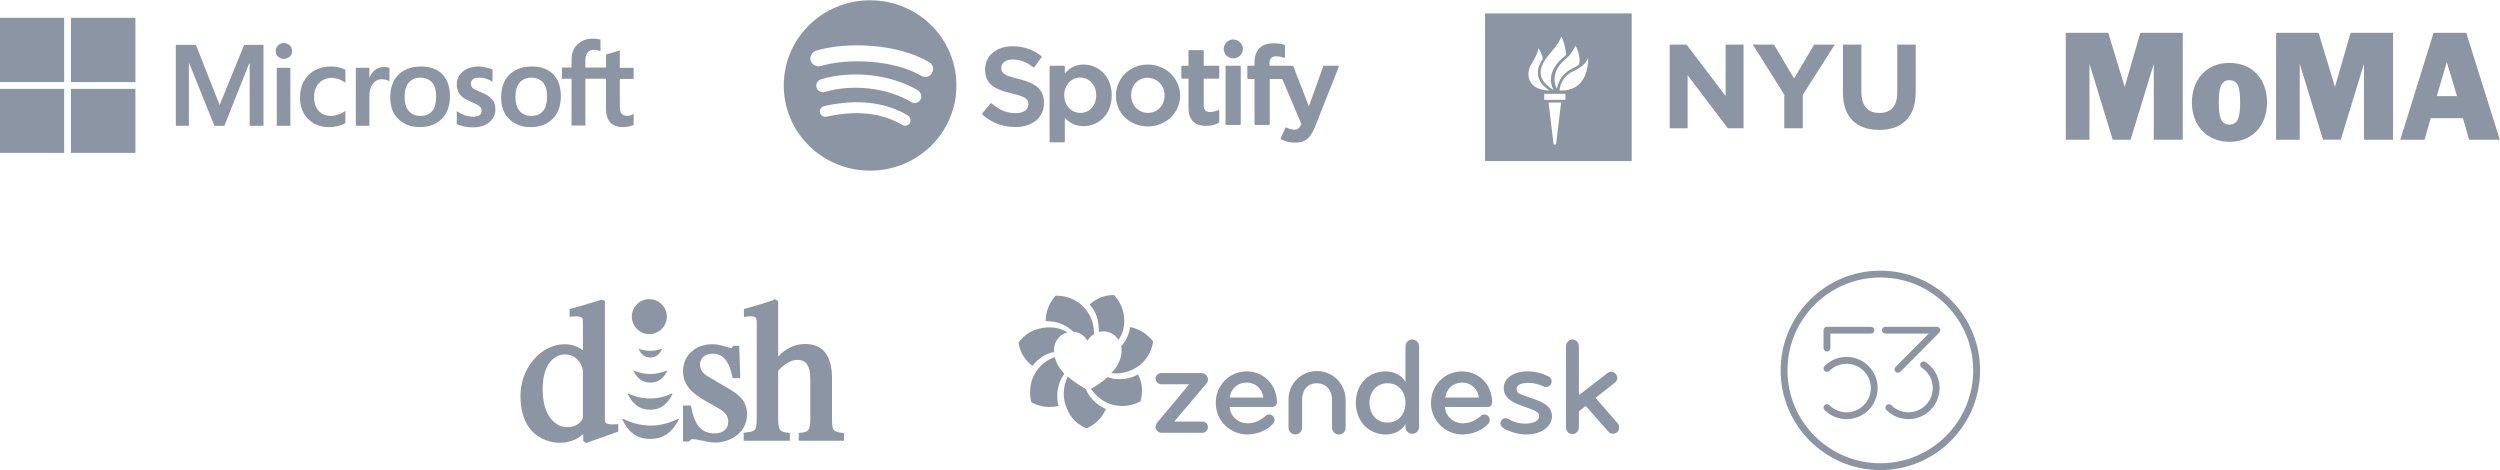 <?xml version="1.0" encoding="UTF-8" standalone="no"?>
<svg width="702px" height="132px" viewBox="0 0 702 132" version="1.1" xmlns="http://www.w3.org/2000/svg" xmlns:xlink="http://www.w3.org/1999/xlink">
    <!-- Generator: Sketch 3.8.2 (29753) - http://www.bohemiancoding.com/sketch -->
    <title>Group 2</title>
    <desc>Created with Sketch.</desc>
    <defs></defs>
    <g id="Page-1" stroke="none" stroke-width="1" fill="none" fill-rule="evenodd">
        <g id="Desktop-Landscape-Copy-3" transform="translate(-289, -915)" fill="#8C95A3">
            <g id="Group-2" transform="translate(289, 915)">
                <g id="logo--moma" transform="translate(580, 9)">
                    <path d="M121.949,30.238 L112.514,0.203 L103.358,0.203 L93.998,30.238 L100.821,30.238 L102.546,24.19 L111.601,24.19 L113.326,30.238 L121.949,30.238 L121.949,30.238 L121.949,30.238 L121.949,30.238 Z M91.969,30.238 L91.969,0.203 L80.048,0.203 L75.66,15.398 L71.044,0.203 L59.123,0.203 L59.123,30.238 L65.768,30.238 L65.768,8.919 L72.287,30.212 L77.284,30.212 L83.802,8.919 L83.802,30.238 L91.969,30.238 L91.969,30.238 L91.969,30.238 L91.969,30.238 Z M32.922,30.238 L32.922,0.203 L21.001,0.203 L16.613,15.398 L11.997,0.203 L0.076,0.203 L0.076,30.238 L6.721,30.238 L6.721,8.919 L13.265,30.238 L18.262,30.238 L24.78,8.944 L24.78,30.238 L32.922,30.238 L32.922,30.238 L32.922,30.238 L32.922,30.238 Z M56.587,19.743 C56.587,13.239 52.503,8.665 46.01,8.665 C39.111,8.665 35.484,13.899 35.484,19.743 C35.484,26.401 39.847,30.822 46.01,30.822 C52.275,30.848 56.587,26.452 56.587,19.743 L56.587,19.743 L56.587,19.743 L56.587,19.743 Z M109.927,17.99 L104.245,17.99 L107.061,8.436 L109.927,17.99 L109.927,17.99 L109.927,17.99 L109.927,17.99 Z M49.028,19.794 C49.028,23.631 48.521,25.994 46.01,25.994 C43.499,25.994 43.042,23.555 43.042,19.794 C43.042,16.084 43.474,13.518 46.01,13.518 C48.622,13.518 49.028,16.034 49.028,19.794 L49.028,19.794 L49.028,19.794 L49.028,19.794 Z" id="Shape"></path>
                </g>
                <g id="logo--spotify" transform="translate(220, 0)">
                    <path d="M24.323,0.083 C10.903,0.083 0.084,10.759 0.084,24 C0.084,37.241 10.903,47.917 24.323,47.917 C37.742,47.917 48.561,37.241 48.561,24 C48.561,10.759 37.742,0.083 24.323,0.083 L24.323,0.083 L24.323,0.083 L24.323,0.083 Z M35.477,34.593 C35.058,35.255 34.135,35.503 33.381,35.09 C27.677,31.697 20.548,30.869 12.077,32.772 C11.239,32.938 10.484,32.441 10.232,31.614 C10.065,30.786 10.568,30.041 11.406,29.793 C20.632,27.724 28.6,28.634 34.974,32.441 C35.645,32.938 35.897,33.848 35.477,34.593 L35.477,34.593 L35.477,34.593 Z M38.413,28.055 C37.826,28.966 36.735,29.214 35.813,28.634 C29.271,24.662 19.374,23.503 11.658,25.821 C10.652,26.152 9.561,25.572 9.31,24.579 C8.974,23.586 9.561,22.593 10.568,22.262 C19.374,19.614 30.361,20.938 37.826,25.407 C38.665,26.069 39,27.228 38.413,28.055 L38.413,28.055 L38.413,28.055 L38.413,28.055 Z M38.665,21.269 C30.865,16.717 17.948,16.303 10.484,18.538 C9.31,18.869 8.052,18.207 7.632,17.048 C7.297,15.89 7.968,14.648 9.142,14.234 C17.697,11.669 31.955,12.166 40.929,17.462 C42.019,18.124 42.355,19.448 41.684,20.524 C41.097,21.6 39.755,21.931 38.665,21.269 L38.665,21.269 L38.665,21.269 Z M66.09,22.179 C61.897,21.186 61.142,20.524 61.142,19.034 C61.142,17.628 62.484,16.717 64.413,16.717 C66.342,16.717 68.187,17.379 70.116,18.869 C70.2,18.952 70.284,18.952 70.284,18.952 C70.368,18.952 70.452,18.869 70.452,18.869 L72.465,16.055 C72.548,15.972 72.548,15.807 72.381,15.724 C70.032,13.903 67.432,12.993 64.329,12.993 C59.8,12.993 56.613,15.641 56.613,19.531 C56.613,23.669 59.297,25.076 64.077,26.234 C68.103,27.145 68.774,27.89 68.774,29.297 C68.774,30.786 67.432,31.779 65.168,31.779 C62.735,31.779 60.723,30.952 58.458,29.048 C58.374,28.966 58.29,28.966 58.29,28.966 C58.206,28.966 58.123,28.966 58.123,29.048 L55.858,31.779 C55.774,31.862 55.774,32.028 55.858,32.193 C58.458,34.51 61.645,35.669 65.084,35.669 C69.948,35.669 73.135,33.021 73.135,28.966 C73.219,25.324 71.123,23.421 66.09,22.179 L66.09,22.179 L66.09,22.179 L66.09,22.179 Z M84.29,18.124 C82.194,18.124 80.432,18.952 79.006,20.607 L79.006,18.703 C79.006,18.538 78.923,18.455 78.755,18.455 L74.981,18.455 C74.813,18.455 74.729,18.538 74.729,18.703 L74.729,39.724 C74.729,39.89 74.813,39.972 74.981,39.972 L78.755,39.972 C78.923,39.972 79.006,39.89 79.006,39.724 L79.006,33.103 C80.432,34.676 82.194,35.421 84.29,35.421 C88.232,35.421 92.174,32.441 92.174,26.731 C92.174,21.103 88.148,18.124 84.29,18.124 L84.29,18.124 L84.29,18.124 L84.29,18.124 Z M87.813,26.731 C87.813,29.628 85.968,31.697 83.368,31.697 C80.768,31.697 78.839,29.545 78.839,26.731 C78.839,23.917 80.768,21.766 83.368,21.766 C85.968,21.848 87.813,23.917 87.813,26.731 L87.813,26.731 L87.813,26.731 L87.813,26.731 Z M102.323,18.124 C97.29,18.124 93.348,21.931 93.348,26.897 C93.348,31.779 97.29,35.503 102.323,35.503 C107.355,35.503 111.381,31.697 111.381,26.814 C111.297,21.931 107.355,18.124 102.323,18.124 L102.323,18.124 L102.323,18.124 L102.323,18.124 Z M102.323,31.697 C99.639,31.697 97.626,29.545 97.626,26.731 C97.626,23.917 99.555,21.848 102.239,21.848 C104.923,21.848 107.019,24 107.019,26.814 C107.019,29.628 105.006,31.697 102.323,31.697 L102.323,31.697 L102.323,31.697 Z M122.116,18.455 L118.006,18.455 L118.006,14.317 C118.006,14.152 117.923,14.069 117.755,14.069 L113.981,14.069 C113.813,14.069 113.729,14.152 113.729,14.317 L113.729,18.455 L111.968,18.455 C111.8,18.455 111.716,18.538 111.716,18.703 L111.716,21.848 C111.716,22.014 111.8,22.097 111.968,22.097 L113.729,22.097 L113.729,30.29 C113.729,33.6 115.406,35.338 118.677,35.338 C120.019,35.338 121.11,35.09 122.2,34.51 C122.284,34.428 122.368,34.345 122.368,34.262 L122.368,31.2 C122.368,31.117 122.284,31.034 122.2,30.952 C122.116,30.869 122.032,30.869 121.948,30.952 C121.194,31.283 120.523,31.448 119.768,31.448 C118.594,31.448 118.006,30.869 118.006,29.71 L118.006,22.097 L122.116,22.097 C122.284,22.097 122.368,22.014 122.368,21.848 L122.368,18.703 C122.368,18.538 122.284,18.455 122.116,18.455 L122.116,18.455 L122.116,18.455 L122.116,18.455 Z M136.458,18.455 L136.458,17.959 C136.458,16.469 137.045,15.807 138.387,15.807 C139.142,15.807 139.813,15.972 140.484,16.221 L140.735,16.221 C140.819,16.138 140.819,16.055 140.819,15.972 L140.819,12.828 C140.819,12.745 140.735,12.579 140.652,12.579 C139.897,12.331 138.974,12.166 137.548,12.166 C134.11,12.166 132.265,14.069 132.265,17.71 L132.265,18.455 L130.503,18.455 C130.335,18.455 130.252,18.538 130.252,18.703 L130.252,21.931 C130.252,22.097 130.335,22.179 130.503,22.179 L132.265,22.179 L132.265,34.841 C132.265,35.007 132.348,35.09 132.516,35.09 L136.29,35.09 C136.458,35.09 136.542,35.007 136.542,34.841 L136.542,22.179 L140.065,22.179 L145.432,34.841 C144.845,36.166 144.258,36.414 143.419,36.414 C142.748,36.414 142.077,36.248 141.323,35.834 L141.071,35.834 C140.987,35.834 140.903,35.917 140.903,36 L139.645,38.731 C139.561,38.897 139.645,38.979 139.729,39.062 C141.071,39.807 142.245,40.055 143.755,40.055 C146.523,40.055 148.032,38.814 149.374,35.338 L155.916,18.786 L155.916,18.538 C155.832,18.455 155.748,18.455 155.665,18.455 L151.806,18.455 C151.723,18.455 151.555,18.538 151.555,18.621 L147.529,29.876 L143.168,18.621 C143.168,18.538 143,18.455 142.916,18.455 L136.458,18.455 L136.458,18.455 L136.458,18.455 L136.458,18.455 Z M128.155,18.455 L124.381,18.455 C124.213,18.455 124.129,18.538 124.129,18.703 L124.129,34.841 C124.129,35.007 124.213,35.09 124.381,35.09 L128.155,35.09 C128.323,35.09 128.406,35.007 128.406,34.841 L128.406,18.703 C128.406,18.538 128.323,18.455 128.155,18.455 L128.155,18.455 L128.155,18.455 L128.155,18.455 Z M126.31,11.09 C124.8,11.09 123.626,12.248 123.626,13.738 C123.626,15.228 124.8,16.386 126.31,16.386 C127.819,16.386 128.994,15.228 128.994,13.738 C128.994,12.248 127.735,11.09 126.31,11.09 L126.31,11.09 L126.31,11.09 Z" id="Shape"></path>
                </g>
                <g id="logo--microsoft" transform="translate(0, 5)">
                    <path d="M177.927,17.173 L177.927,14.031 L174.044,14.031 L174.044,9.135 L173.898,9.208 L170.235,10.304 L170.162,10.304 L170.162,13.958 L164.375,13.958 L164.375,11.912 C164.375,10.962 164.595,10.231 165.035,9.719 C165.474,9.208 166.06,8.988 166.793,8.988 C167.305,8.988 167.891,9.135 168.477,9.354 L168.624,9.427 L168.624,6.138 L168.551,6.138 C168.038,5.919 167.305,5.846 166.426,5.846 C165.328,5.846 164.229,6.065 163.35,6.577 C162.471,7.088 161.738,7.746 161.226,8.623 C160.713,9.5 160.493,10.523 160.493,11.692 L160.493,13.958 L157.783,13.958 L157.783,17.1 L160.493,17.1 L160.493,30.254 L164.375,30.254 L164.375,17.1 L170.162,17.1 L170.162,25.504 C170.162,28.938 171.774,30.692 174.997,30.692 C175.509,30.692 176.095,30.619 176.681,30.473 C177.267,30.327 177.634,30.254 177.853,30.108 L177.927,30.108 L177.927,26.965 L177.78,27.038 C177.56,27.185 177.341,27.258 176.974,27.404 C176.681,27.477 176.388,27.55 176.242,27.55 C175.509,27.55 174.923,27.331 174.557,26.965 C174.191,26.527 174.044,25.869 174.044,24.846 L174.044,17.173 L177.927,17.173 L177.927,17.173 L177.927,17.173 Z M149.212,27.55 C147.821,27.55 146.722,27.112 145.916,26.162 C145.11,25.212 144.744,23.896 144.744,22.215 C144.744,20.462 145.11,19.146 145.916,18.196 C146.722,17.246 147.821,16.808 149.212,16.808 C150.531,16.808 151.63,17.246 152.435,18.123 C153.241,19 153.607,20.388 153.607,22.142 C153.607,23.896 153.241,25.285 152.509,26.162 C151.703,27.112 150.604,27.55 149.212,27.55 L149.212,27.55 L149.212,27.55 Z M149.359,13.665 C146.649,13.665 144.524,14.469 142.986,16.004 C141.448,17.538 140.715,19.731 140.715,22.362 C140.715,24.919 141.448,26.965 142.986,28.427 C144.451,29.888 146.502,30.692 148.993,30.692 C151.63,30.692 153.681,29.888 155.219,28.354 C156.757,26.746 157.49,24.627 157.49,21.996 C157.49,19.438 156.757,17.319 155.365,15.858 C153.9,14.396 151.923,13.665 149.359,13.665 L149.359,13.665 L149.359,13.665 Z M134.489,13.665 C132.658,13.665 131.119,14.104 130.021,15.054 C128.849,16.004 128.263,17.173 128.263,18.635 C128.263,19.365 128.409,20.096 128.629,20.681 C128.849,21.265 129.288,21.777 129.801,22.215 C130.314,22.654 131.119,23.092 132.145,23.531 C133.024,23.896 133.683,24.188 134.123,24.481 C134.562,24.7 134.855,24.992 135.002,25.212 C135.148,25.431 135.221,25.723 135.221,26.162 C135.221,27.258 134.416,27.769 132.731,27.769 C132.072,27.769 131.412,27.623 130.607,27.404 C129.801,27.112 129.068,26.746 128.409,26.308 L128.263,26.162 L128.263,29.888 L128.336,29.888 C128.922,30.108 129.581,30.327 130.387,30.546 C131.193,30.692 131.925,30.765 132.584,30.765 C134.562,30.765 136.174,30.327 137.346,29.377 C138.518,28.427 139.104,27.185 139.104,25.65 C139.104,24.554 138.811,23.604 138.151,22.873 C137.492,22.142 136.467,21.412 134.928,20.827 C133.683,20.315 132.951,19.95 132.658,19.658 C132.365,19.365 132.218,18.927 132.218,18.415 C132.218,17.977 132.438,17.538 132.804,17.246 C133.17,16.954 133.756,16.808 134.489,16.808 C135.148,16.808 135.807,16.881 136.467,17.1 C137.126,17.319 137.712,17.538 138.151,17.904 L138.298,17.977 L138.298,14.469 L138.225,14.469 C137.785,14.25 137.199,14.104 136.467,13.958 C135.661,13.738 135.002,13.665 134.489,13.665 L134.489,13.665 L134.489,13.665 Z M118.081,27.55 C116.689,27.55 115.59,27.112 114.784,26.162 C113.979,25.212 113.612,23.896 113.612,22.215 C113.612,20.462 113.979,19.146 114.784,18.196 C115.59,17.246 116.689,16.808 118.081,16.808 C119.399,16.808 120.498,17.246 121.304,18.123 C122.109,19 122.476,20.388 122.476,22.142 C122.476,23.896 122.109,25.285 121.377,26.162 C120.571,27.112 119.472,27.55 118.081,27.55 L118.081,27.55 L118.081,27.55 Z M118.227,13.665 C115.517,13.665 113.393,14.469 111.854,16.004 C110.316,17.538 109.584,19.731 109.584,22.362 C109.584,24.919 110.316,26.965 111.854,28.427 C113.319,29.888 115.37,30.692 117.861,30.692 C120.498,30.692 122.549,29.888 124.087,28.354 C125.626,26.746 126.358,24.627 126.358,21.996 C126.358,19.438 125.626,17.319 124.234,15.858 C122.769,14.396 120.791,13.665 118.227,13.665 L118.227,13.665 L118.227,13.665 Z M103.723,16.881 L103.723,14.031 L99.914,14.031 L99.914,30.327 L103.723,30.327 L103.723,21.996 C103.723,20.608 104.016,19.438 104.676,18.562 C105.335,17.685 106.141,17.246 107.166,17.246 C107.533,17.246 107.899,17.319 108.338,17.392 C108.778,17.538 109.071,17.612 109.217,17.758 L109.364,17.904 L109.364,14.031 L109.291,14.031 C108.924,13.885 108.412,13.812 107.752,13.812 C106.8,13.812 105.921,14.104 105.188,14.762 C104.602,15.2 104.09,15.931 103.723,16.881 L103.723,16.881 L103.723,16.881 L103.723,16.881 Z M93.029,13.665 C91.271,13.665 89.733,14.031 88.341,14.762 C87.022,15.492 85.997,16.588 85.264,17.904 C84.532,19.219 84.239,20.827 84.239,22.581 C84.239,24.115 84.605,25.504 85.264,26.746 C85.923,27.988 86.949,28.938 88.121,29.669 C89.366,30.327 90.758,30.692 92.296,30.692 C94.128,30.692 95.666,30.327 96.911,29.596 L96.984,29.596 L96.984,26.088 L96.838,26.235 C96.252,26.673 95.666,26.965 94.933,27.185 C94.274,27.404 93.615,27.55 93.102,27.55 C91.564,27.55 90.392,27.112 89.513,26.162 C88.634,25.212 88.194,23.896 88.194,22.288 C88.194,20.608 88.634,19.292 89.586,18.342 C90.465,17.392 91.71,16.881 93.175,16.881 C94.421,16.881 95.666,17.319 96.838,18.123 L96.984,18.269 L96.984,14.542 L96.911,14.542 C96.472,14.323 95.886,14.104 95.153,13.958 C94.421,13.738 93.688,13.665 93.029,13.665 L93.029,13.665 L93.029,13.665 Z M81.528,14.031 L77.719,14.031 L77.719,30.327 L81.528,30.327 L81.528,14.031 L81.528,14.031 L81.528,14.031 Z M79.697,7.088 C79.038,7.088 78.525,7.308 78.086,7.746 C77.646,8.185 77.426,8.696 77.426,9.354 C77.426,10.012 77.646,10.523 78.086,10.888 C78.525,11.327 79.111,11.546 79.697,11.546 C80.356,11.546 80.869,11.327 81.382,10.888 C81.821,10.45 82.041,9.938 82.041,9.354 C82.041,8.769 81.821,8.185 81.382,7.746 C80.869,7.308 80.356,7.088 79.697,7.088 L79.697,7.088 L79.697,7.088 Z M70.101,12.862 L70.101,30.327 L73.984,30.327 L73.984,7.6 L68.563,7.6 L61.677,24.481 L55.012,7.6 L49.371,7.6 L49.371,30.327 L53.034,30.327 L53.034,12.862 L53.18,12.862 L60.212,30.327 L62.996,30.327 L69.955,12.862 L70.101,12.862 L70.101,12.862 L70.101,12.862 Z" id="path5056"></path>
                    <polygon id="path5058" points="18.02 18.05 0 18.05 0 1.77635684e-15 18.02 1.77635684e-15"></polygon>
                    <polygon id="path5060" points="38.017 18.05 19.924 18.05 19.924 1.77635684e-15 38.017 1.77635684e-15"></polygon>
                    <polygon id="path5062" points="18.02 37.927 0 37.927 0 19.95 18.02 19.95"></polygon>
                    <polygon id="path5064" points="38.017 37.927 19.924 37.927 19.924 19.95 38.017 19.95"></polygon>
                </g>
                <g id="logo--nyu" transform="translate(417, 3)">
                    <polygon id="Shape" points="51.85 9.521 56.578 9.521 67.558 23.957 67.558 9.521 72.59 9.521 72.59 33.018 68.168 33.018 56.883 18.121 56.883 33.018 51.85 33.018"></polygon>
                    <polygon id="Shape" points="84.18 23.804 75.183 9.521 81.13 9.521 86.772 19.043 92.415 9.521 98.21 9.521 89.213 23.65 89.213 33.018 84.028 33.018 84.028 23.804"></polygon>
                    <path d="M100.498,23.036 L100.498,9.521 L105.683,9.521 L105.683,22.882 C105.683,26.721 107.513,28.718 110.715,28.718 C113.918,28.718 115.748,26.875 115.748,23.036 L115.748,9.521 L120.933,9.521 L120.933,22.882 C120.933,29.946 116.968,33.479 110.715,33.479 C104.31,33.479 100.498,29.946 100.498,23.036 L100.498,23.036 Z" id="Shape"></path>
                    <path d="M41.175,42.232 L0,42.232 L0,0.768 L41.175,0.768 L41.175,42.232 L41.175,42.232 L41.175,42.232 Z M19.215,37.318 C19.215,37.625 19.825,37.779 19.977,37.318 L21.35,25.8 L17.843,25.8 L19.215,37.318 L19.215,37.318 L19.215,37.318 Z M22.57,25.032 L22.57,23.343 L16.622,23.343 L16.622,25.032 L22.57,25.032 L22.57,25.032 L22.57,25.032 Z M20.892,22.421 C28.365,22.729 28.975,15.818 28.975,13.207 C28.975,13.054 28.975,13.054 28.975,13.207 C28.823,13.821 27.755,15.664 25.01,16.893 C22.57,17.814 21.045,20.271 20.892,22.421 L20.892,22.421 L20.892,22.421 Z M20.13,21.961 C21.35,16.279 25.925,16.125 26.383,15.05 C26.992,13.361 25.773,10.289 25.468,9.982 C25.468,9.982 25.468,9.982 25.315,9.982 C24.705,11.364 23.637,12.746 22.875,13.361 C21.96,14.129 17.995,17.2 20.13,21.961 C19.977,22.114 20.13,21.961 20.13,21.961 L20.13,21.961 Z M19.215,22.268 C16.622,16.893 21.808,13.361 22.57,12.593 C22.723,12.439 22.723,12.439 22.723,12.286 C22.723,10.596 21.808,7.832 21.503,7.371 L21.35,7.371 C20.892,9.061 18.605,11.518 18.148,12.132 C14.182,16.739 15.098,19.657 19.215,22.268 L19.215,22.268 L19.215,22.268 Z M18.148,22.421 C13.877,19.811 14.335,16.279 16.165,13.668 L16.165,13.361 C16.165,12.746 15.402,11.057 15.098,10.75 C15.098,10.596 14.945,10.596 14.945,10.75 C14.945,11.518 14.03,13.361 12.81,15.357 C11.59,17.507 11.59,22.268 18.148,22.421 L18.148,22.421 L18.148,22.421 Z" id="Shape"></path>
                </g>
                <g id="logo--dish" transform="translate(146, 84)">
                    <path d="M45.794,20.207 C45.794,24.673 49.096,26.87 52.692,28.92 L55.921,30.75 C57.682,31.775 58.49,32.873 58.49,34.411 C58.49,36.461 57.022,37.705 54.6,37.705 C50.197,37.705 48.802,34.045 48.142,30.457 L47.995,29.871 L45.794,29.871 L45.794,39.975 L47.481,39.975 L47.702,39.755 C48.069,39.316 48.069,39.316 48.435,39.316 C49.096,39.316 49.903,39.462 50.931,39.682 C52.178,39.975 53.499,40.268 54.967,40.268 C58.636,40.268 63.773,37.779 63.773,32.361 C63.773,28.554 61.498,26.87 58.71,25.186 L52.619,21.598 C51.224,20.793 50.564,19.695 50.564,18.23 C50.564,17.059 51.518,15.302 54.086,15.302 C55.994,15.302 58.416,16.034 59.59,21.598 L59.737,22.184 L61.865,22.184 L61.572,13.105 L59.884,13.105 L59.664,13.471 C59.59,13.618 59.444,13.764 59.297,13.764 C59.223,13.764 58.71,13.618 58.416,13.545 C57.315,13.179 55.701,12.666 54.086,12.666 C49.316,12.593 45.794,15.814 45.794,20.207" id="path20"></path>
                    <path d="M6.385,25.259 C6.385,18.084 9.76,15.521 12.623,15.521 C15.778,15.521 17.686,18.157 17.686,20.72 L17.686,33.166 C17.319,34.777 15.485,35.948 13.43,35.948 C10.201,36.021 6.385,33.166 6.385,25.259 L6.385,25.259 L6.385,25.259 Z M22.823,0.146 L22.677,0.22 L22.677,0.22 C21.576,0.512 17.613,1.83 14.457,2.636 L13.944,2.782 L13.944,4.979 L14.677,4.905 C16.439,4.686 17.173,4.979 17.393,5.198 C17.686,5.491 17.686,6.004 17.686,6.882 L17.686,14.35 C16.072,13.179 14.457,12.666 12.476,12.666 C9.32,12.666 6.091,14.277 3.816,17.059 C1.468,19.768 0.147,23.429 0.147,27.089 C0.147,39.975 9.907,40.341 11.081,40.341 C13.797,40.341 16.072,39.462 17.76,37.852 L17.76,39.829 L18.567,40.414 L27.594,37.193 L27.594,35.07 L26.86,35.143 C25.098,35.289 24.438,34.996 24.144,34.777 C23.851,34.557 23.851,34.118 23.851,33.386 L23.851,0.439 L22.823,0.146 L22.823,0.146 L22.823,0.146 L22.823,0.146 Z" id="path22"></path>
                    <path d="M90.413,37.559 C87.918,37.12 87.624,37.046 87.624,33.459 L87.624,22.184 C87.624,15.814 85.056,12.593 80.065,12.593 C77.203,12.593 74.635,13.838 72.506,16.107 L72.506,0.586 L71.552,0 L71.479,0 L71.259,0.22 C70.085,0.732 65.461,2.05 63.406,2.636 L62.893,2.782 L62.893,4.979 L63.7,4.905 C64.14,4.832 64.507,4.832 65.021,4.832 C65.535,4.832 65.902,4.905 66.122,5.125 C66.489,5.491 66.489,6.223 66.489,6.736 L66.489,6.955 L66.489,33.239 C66.489,36.827 66.269,37.12 63.553,37.413 L62.819,37.559 L62.819,39.755 L75.809,39.755 L75.809,37.559 L75.662,37.559 C73.167,37.266 72.506,37.193 72.506,33.459 L72.506,20.134 C72.8,19.768 75.148,17.059 77.937,17.059 C80.432,17.059 81.533,18.743 81.533,22.477 L81.533,33.532 C81.533,36.973 80.946,37.413 78.377,37.559 L78.304,37.559 L78.304,39.755 L91,39.755 L91,37.632 L90.413,37.559" id="path24"></path>
                    <path d="M36.62,39.243 C40.877,39.243 43.078,36.754 44.619,33.825 C44.693,33.605 44.619,33.532 44.473,33.605 C43.372,34.118 40.363,35.509 36.694,35.509 C33.024,35.509 30.015,34.118 28.915,33.605 C28.694,33.532 28.621,33.679 28.768,33.825 C30.162,36.754 32.29,39.243 36.62,39.243" id="path28"></path>
                    <path d="M30.309,26.723 C31.483,28.993 33.171,31.043 36.547,31.043 C39.923,31.043 41.61,29.066 42.785,26.723 C42.858,26.577 42.785,26.43 42.638,26.504 C41.904,26.87 39.556,27.895 36.547,27.895 C33.538,27.895 31.19,26.87 30.456,26.504 C30.309,26.43 30.235,26.577 30.309,26.723" id="path30"></path>
                    <path d="M31.923,20.207 C32.804,21.891 34.052,23.429 36.62,23.429 C39.189,23.429 40.436,21.891 41.317,20.207 C41.39,20.061 41.317,19.988 41.17,20.061 C40.73,20.207 38.969,21.012 36.62,21.012 C34.272,21.012 32.437,20.28 32.07,20.061 C31.923,19.988 31.85,20.134 31.923,20.207" id="path32"></path>
                    <path d="M36.62,16.4 C38.381,16.4 39.262,15.229 39.849,14.13 C39.923,14.057 39.849,13.984 39.702,13.984 C39.629,13.984 38.381,14.496 36.62,14.496 C34.859,14.496 33.611,14.057 33.538,13.984 C33.391,13.911 33.391,14.057 33.391,14.13 C33.978,15.229 34.785,16.4 36.62,16.4" id="path34"></path>
                    <path d="M31.41,4.905 C31.41,2.196 33.611,0 36.327,0 C39.042,0 41.244,2.196 41.244,4.905 C41.244,7.614 39.042,9.811 36.327,9.811 C33.611,9.811 31.41,7.614 31.41,4.905" id="path36"></path>
                </g>
                <g id="logo--zendesk" transform="translate(286, 82)">
                    <path d="M33.514,23.143 C31.89,24.095 30.076,24.476 28.262,24.476 C27.116,24.476 25.971,24.286 25.016,23.905 C23.202,25.524 21.292,26.667 20.337,27.143 C21.769,29.333 23.966,31.048 26.639,31.714 C27.498,31.905 28.358,32 29.121,32 C31.031,32 32.75,31.524 34.277,30.667 C34.468,29.81 34.659,28.857 34.659,28 C34.755,26.381 34.373,24.667 33.514,23.143" id="Fill-1"></path>
                    <path d="M31.318,9.905 C31.031,12 30.076,13.905 28.835,15.238 C28.931,15.619 28.931,16 28.931,16.476 C28.931,18.952 27.689,21.048 26.066,22.762 C26.544,22.857 27.021,22.857 27.403,22.857 C29.694,22.857 31.89,22.095 33.895,20.667 C36.092,18.952 37.428,16.476 37.81,13.905 C36.282,11.905 34.086,10.476 31.699,9.905 C31.604,9.905 31.508,9.905 31.318,9.905 L31.318,9.905" id="Fill-3"></path>
                    <path d="M29.694,8.095 C29.694,5.238 28.549,2.667 26.83,0.857 L26.639,0.857 C24.156,0.857 21.96,1.714 19.955,3.524 C21.865,5.524 22.533,8.095 22.533,10.667 L22.533,11.238 C22.915,11.143 23.393,11.048 23.775,11.048 L23.87,11.048 C25.493,11.048 27.116,11.905 28.071,13.429 C29.121,12 29.694,10.095 29.694,8.095" id="Fill-4"></path>
                    <path d="M10.789,1.048 L10.407,1.048 C8.689,2.952 7.638,5.429 7.638,8.095 L7.638,8.19 L8.02,8.19 C10.885,8.19 13.558,9.333 15.372,11.143 C16.9,11.238 18.523,12.095 19.382,13.714 C19.86,12.857 20.528,12.19 21.197,11.81 L21.197,11.429 C21.197,8.571 19.955,5.619 17.664,3.619 C15.754,1.905 13.272,1.048 10.789,1.048" id="Fill-5"></path>
                    <path d="M13.749,11.333 C12.221,10.381 10.407,9.905 8.498,9.905 C7.925,9.905 7.256,10 6.684,10.095 C3.819,10.571 1.528,12.095 0,14.19 C0.382,16.762 1.719,19.143 3.915,20.762 C5.442,18.667 7.734,17.238 9.93,16.857 L9.93,16.476 C9.93,13.619 11.744,11.81 13.749,11.333" id="Fill-7"></path>
                    <path d="M4.488,23.143 C3.628,24.667 3.246,26.381 3.246,28.095 C3.246,29.048 3.342,30.095 3.628,30.952 C5.156,31.81 6.875,32.286 8.689,32.286 C9.548,32.286 10.407,32.19 11.267,32 C10.98,31.048 10.885,30.095 10.885,29.143 C10.885,26.857 11.553,24.762 12.89,22.952 C11.649,21.619 10.598,20.095 10.216,18.286 C7.829,19.048 5.729,20.762 4.488,23.143" id="Fill-8"></path>
                    <path d="M19.096,38.286 C21.483,37.238 23.393,35.429 24.538,32.857 C21.865,31.714 19.86,29.619 18.905,27.238 C18.046,26.762 15.85,25.524 13.845,23.714 C13.081,25.238 12.699,26.857 12.699,28.571 C12.699,30 12.985,31.429 13.654,32.857 C14.608,35.429 16.709,37.333 19.096,38.286" id="Fill-10"></path>
                    <path d="M52.896,25.524 L43.73,36.381 L51.655,36.381 C52.514,36.381 53.182,37.048 53.182,37.905 C53.182,38.762 52.514,39.524 51.655,39.524 L40.102,39.524 C39.338,39.524 38.479,38.762 38.479,37.905 C38.479,37.524 38.669,37.048 38.86,36.762 L47.931,25.905 L40.102,25.905 C39.242,25.905 38.479,25.143 38.479,24.286 C38.479,23.429 39.242,22.762 40.102,22.762 L51.368,22.762 C52.419,22.762 53.182,23.619 53.182,24.476 C53.278,24.857 53.087,25.238 52.896,25.524" id="Fill-12"></path>
                    <path d="M64.067,25.429 C61.489,25.429 59.675,27.143 59.293,29.619 L68.746,29.619 C68.459,27.238 66.645,25.429 64.067,25.429 L64.067,25.429 L64.067,25.429 Z M71.228,32.286 C71.228,32.286 71.228,32.286 59.293,32.286 C59.484,34.857 61.585,36.857 64.354,36.857 C66.359,36.857 67.982,36 69.414,34.762 C69.701,34.476 69.987,34.381 70.369,34.381 C70.846,34.381 71.324,34.571 71.61,35.048 C71.801,35.333 71.897,35.619 71.897,35.905 C71.897,36.286 71.706,36.762 71.324,37.143 C69.701,38.857 66.932,40 64.258,40 C59.389,40 55.379,36.095 55.379,31.143 C55.379,26.19 59.198,22.286 64.067,22.286 C68.937,22.286 72.565,26.095 72.565,31.048 C72.565,31.81 71.897,32.286 71.228,32.286 L71.228,32.286 L71.228,32.286 Z" id="Fill-13"></path>
                    <path d="M103.596,25.619 C100.541,25.619 98.536,28.095 98.536,31.143 C98.536,34.19 100.541,36.667 103.596,36.667 C106.651,36.667 108.656,34.286 108.656,31.143 C108.656,28 106.747,25.619 103.596,25.619 L103.596,25.619 L103.596,25.619 Z M110.566,39.81 C109.516,39.81 108.656,38.952 108.656,37.905 L108.656,37.048 C107.606,38.952 105.506,40 103.119,40 C98.249,40 94.716,36.19 94.716,31.143 C94.716,26.095 98.058,22.286 103.119,22.286 C105.601,22.286 107.702,23.524 108.656,25.238 L108.656,15.238 C108.656,14.19 109.516,13.333 110.566,13.333 C111.616,13.333 112.476,14.19 112.476,15.238 L112.476,37.905 C112.476,38.952 111.616,39.81 110.566,39.81 L110.566,39.81 L110.566,39.81 Z" id="Fill-14"></path>
                    <path d="M124.602,25.429 C122.024,25.429 120.21,27.143 119.828,29.619 L129.28,29.619 C128.994,27.238 127.084,25.429 124.602,25.429 L124.602,25.429 L124.602,25.429 Z M131.667,32.286 C131.667,32.286 131.667,32.286 119.732,32.286 C119.923,34.857 122.024,36.857 124.793,36.857 C126.798,36.857 128.421,36 129.853,34.762 C130.14,34.476 130.426,34.381 130.808,34.381 C131.285,34.381 131.763,34.571 132.049,35.048 C132.24,35.333 132.336,35.619 132.336,35.905 C132.336,36.286 132.145,36.762 131.763,37.143 C130.14,38.857 127.371,40 124.697,40 C119.828,40 115.818,36.095 115.818,31.143 C115.818,26.19 119.637,22.286 124.506,22.286 C129.376,22.286 133.004,26.095 133.004,31.048 C133.004,31.81 132.431,32.286 131.667,32.286 L131.667,32.286 L131.667,32.286 Z" id="Fill-15"></path>
                    <path d="M142.456,40 C140.547,40 138.064,39.333 136.25,38.286 C135.677,37.905 135.295,37.429 135.295,36.857 C135.295,36.667 135.391,36.476 135.486,36.286 C135.677,35.714 136.155,35.429 136.728,35.429 C136.919,35.429 137.301,35.524 137.492,35.619 C138.924,36.476 140.547,36.952 142.266,36.952 C144.175,36.952 146.18,36.381 146.18,34.857 C146.18,33.714 145.13,33.238 141.215,31.905 C137.969,30.762 136.25,29.333 136.25,26.952 C136.25,24.095 139.115,22.286 142.838,22.286 C145.416,22.286 147.04,22.857 148.663,23.619 C149.331,23.905 149.713,24.476 149.713,25.048 C149.713,25.238 149.713,25.429 149.618,25.619 C149.427,26.19 148.758,26.667 148.185,26.667 C147.994,26.667 147.803,26.667 147.612,26.571 C146.18,25.905 144.748,25.524 143.22,25.524 C141.215,25.524 139.879,26 139.879,27.238 C139.879,28.476 140.833,28.762 143.793,29.714 C147.326,30.857 149.808,32.095 149.808,34.952 C149.713,37.619 147.135,40 142.456,40" id="Fill-16"></path>
                    <path d="M166.995,39.81 C166.518,39.81 165.945,39.619 165.658,39.238 L159.261,32 L157.351,33.524 L157.351,38 C157.351,39.048 156.492,39.905 155.537,39.905 C154.487,39.905 153.723,39.048 153.723,38 L153.723,15.238 C153.723,14.19 154.582,13.333 155.537,13.333 C156.588,13.333 157.351,14.19 157.351,15.238 L157.351,28.952 L165.372,22.762 C165.658,22.571 166.04,22.381 166.422,22.381 C166.995,22.381 167.377,22.667 167.759,23.048 C167.95,23.333 168.141,23.714 168.141,24.095 C168.141,24.667 167.854,25.143 167.472,25.429 L162.03,29.714 L168.236,36.857 C168.523,37.143 168.618,37.619 168.618,38 C168.714,39.048 167.95,39.714 166.995,39.81" id="Fill-17"></path>
                    <path d="M83.832,22.19 C79.44,22.19 75.811,25.619 75.811,30.19 L75.811,38.095 C75.811,39.143 76.671,40 77.721,40 C78.771,40 79.631,39.143 79.631,38.095 L79.631,30.286 C79.631,27.619 81.063,25.619 83.832,25.619 C86.601,25.714 88.033,27.714 88.033,30.286 L88.033,38.095 C88.033,39.143 88.892,40 89.942,40 C90.993,40 91.852,39.143 91.852,38.095 L91.852,30.19 C91.756,25.619 88.128,22.19 83.832,22.19" id="Fill-18"></path>
                </g>
                <g id="logo--fiftythree" transform="translate(500, 76)">
                    <path d="M28.001,56 C12.56,56 0,43.438 0,27.999 C0,12.56 12.56,0 28.001,0 C43.44,0 56,12.56 56,27.999 C56,43.438 43.44,56 28.001,56 L28.001,56 Z M28.001,1.919 C13.618,1.919 1.92,13.617 1.92,27.999 C1.92,42.38 13.618,54.08 28.001,54.08 C42.38,54.08 54.079,42.38 54.079,27.999 C54.079,13.617 42.38,1.919 28.001,1.919 L28.001,1.919 Z" id="Shape"></path>
                    <path d="M13.013,22.712 C12.482,22.712 12.052,22.283 12.052,21.75 L12.052,16.718 C12.052,16.188 12.482,15.758 13.013,15.758 L25.35,15.758 C25.88,15.758 26.31,16.188 26.31,16.718 C26.31,17.25 25.88,17.679 25.35,17.679 L13.973,17.679 L13.973,21.75 C13.973,22.283 13.541,22.712 13.013,22.712 L13.013,22.712 Z" id="Shape"></path>
                    <path d="M18.512,41.697 C16.178,41.697 13.984,40.786 12.333,39.139 C11.958,38.761 11.958,38.154 12.333,37.777 C12.709,37.406 13.316,37.406 13.693,37.777 C16.349,40.44 20.672,40.44 23.333,37.777 C25.99,35.123 25.987,30.798 23.33,28.137 C20.672,25.483 16.349,25.483 13.693,28.137 C13.316,28.513 12.709,28.513 12.333,28.137 C11.958,27.762 11.958,27.153 12.333,26.781 C13.984,25.13 16.178,24.224 18.512,24.224 C20.845,24.224 23.04,25.13 24.691,26.781 C28.096,30.189 28.096,35.731 24.691,39.139 C23.04,40.785 20.845,41.697 18.512,41.697 L18.512,41.697 Z" id="Shape"></path>
                    <path d="M35.895,41.697 C33.562,41.697 31.369,40.786 29.716,39.139 C29.344,38.761 29.344,38.154 29.716,37.777 C30.093,37.406 30.702,37.406 31.078,37.777 C32.365,39.068 34.077,39.776 35.895,39.776 C37.717,39.776 39.428,39.068 40.718,37.777 C43.373,35.123 43.373,30.798 40.718,28.137 C40.386,27.807 40.013,27.508 39.623,27.249 C39.178,26.959 39.054,26.36 39.346,25.92 C39.638,25.476 40.232,25.353 40.673,25.645 C41.177,25.975 41.646,26.357 42.074,26.781 C45.48,30.189 45.48,35.731 42.074,39.139 C40.423,40.785 38.228,41.697 35.895,41.697 L35.895,41.697 Z" id="Shape"></path>
                    <path d="M32.947,28.67 C32.703,28.67 32.455,28.576 32.267,28.391 C31.892,28.016 31.892,27.409 32.264,27.032 L41.561,17.679 L29.401,17.679 C28.866,17.679 28.44,17.25 28.44,16.718 C28.44,16.188 28.866,15.758 29.401,15.758 L43.869,15.758 C44.255,15.758 44.607,15.991 44.754,16.35 C44.904,16.709 44.822,17.119 44.552,17.399 L33.627,28.384 C33.441,28.574 33.193,28.67 32.947,28.67 L32.947,28.67 Z" id="Shape"></path>
                </g>
            </g>
        </g>
    </g>
</svg>